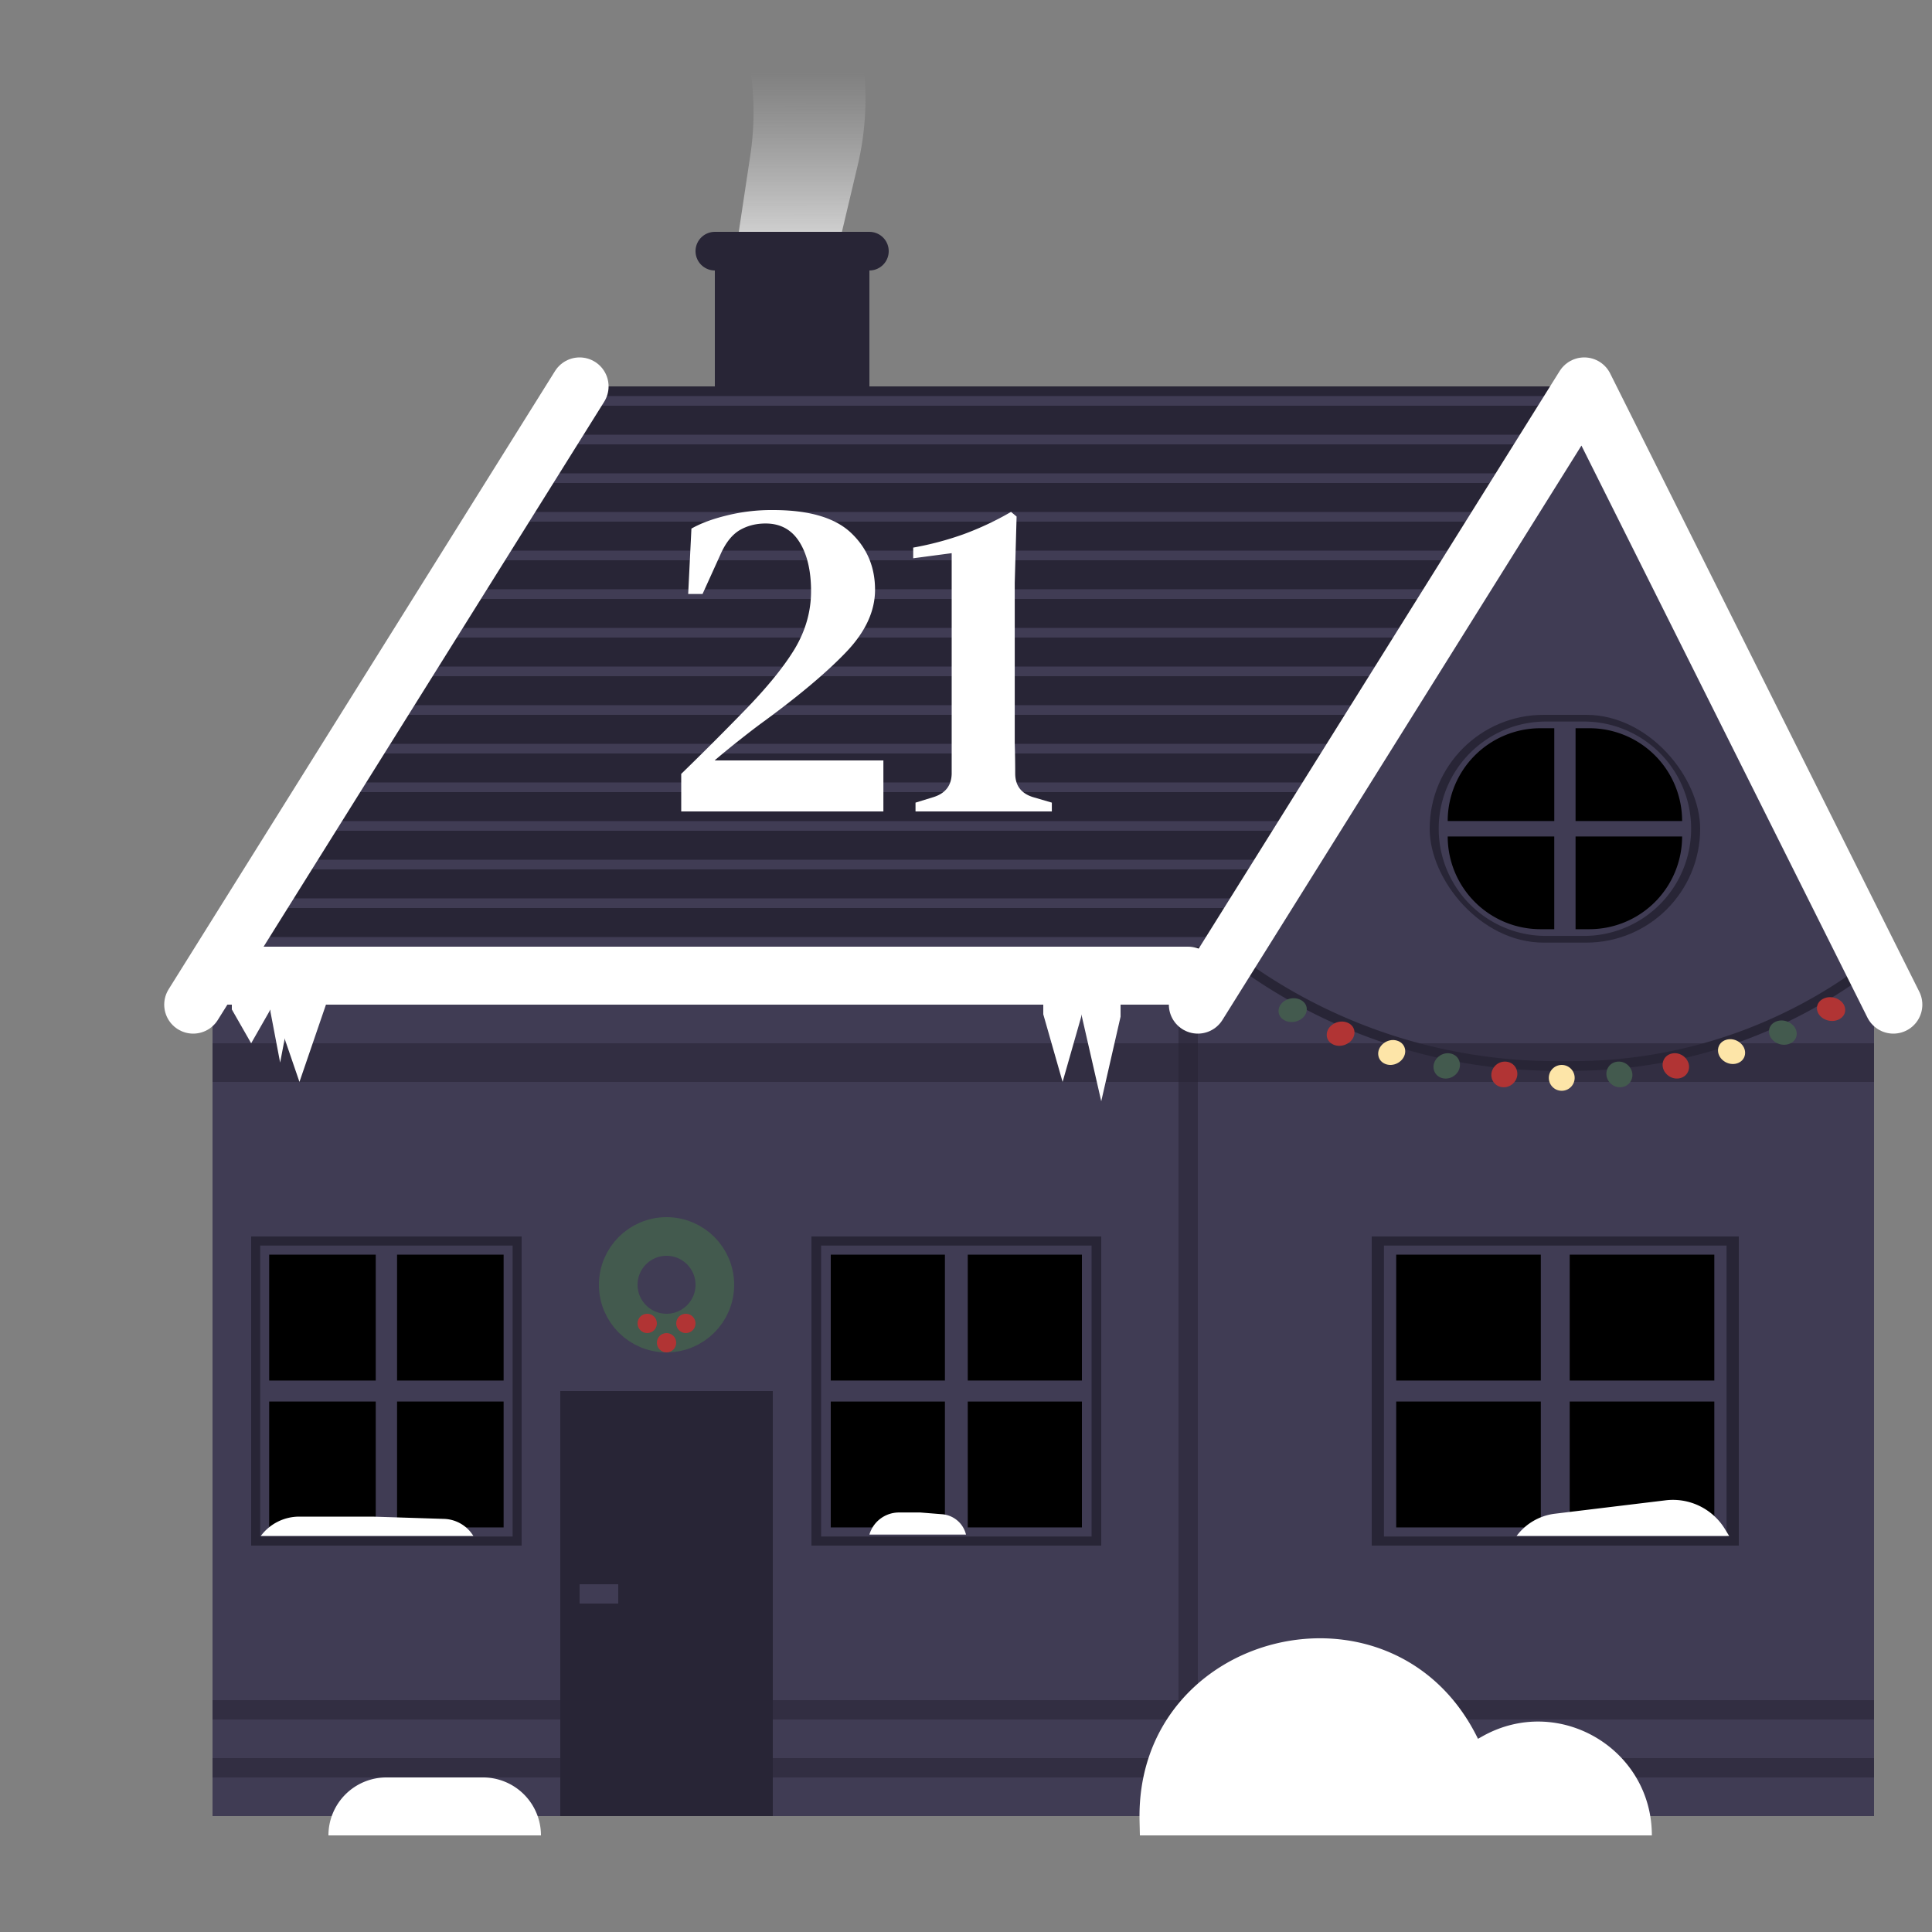 <svg xmlns="http://www.w3.org/2000/svg" xmlns:xlink="http://www.w3.org/1999/xlink" width="100" height="100" fill="none" viewBox="0 0 100 100">
    <rect x="0" y="0" width="100" height="100" fill="#808080" stroke="none"/>
    <defs>
        <path id="21reuse-0" fill="#282536" d="M83 20H29.5L11 51h52.5L83 20Z"/>
    </defs>
    <g clip-path="url(#21clip0_83_2240)">
        <path fill="#403C54" d="M97 51H11v43h86z"/>
        <path stroke="#282536" stroke-opacity=".6" d="M11 91.5h86M11 88.5h86"/>
        <path stroke="#282536" stroke-opacity=".6" stroke-width="2" d="M11 55h86"/>
        <path fill="#403C54" d="M80.5 20 62.746 53h35.508L80.5 20Z"/>
        <path stroke="#282536" stroke-opacity=".6" d="M61.5 52v42"/>
        <path fill="url(#21paint0_linear_83_2240)" d="m44.083-2-3.042.333L38-1.333l.789 4.624a15 15 0 0 1 .045 4.759L38.088 13h5.253l1.053-4.443a15 15 0 0 0 .307-5.168L44.083-2Z"/>
        <path fill="#282536" d="M45 13h-8v11h8z"/>
        <path stroke="#282536" stroke-width=".5" d="m63 49 1.462 1.04a27.725 27.725 0 0 0 16.073 5.134h.882c6.09 0 11.976-2.191 16.583-6.174"/>
        <path fill="#FDE5A8" d="M81.409 56.134a.669.669 0 1 1-1.123-.726.669.669 0 0 1 1.123.726Z"/>
        <path fill="#435A4E" d="M84.434 55.913c-.2.431-.794.492-1.119.115-.353-.41-.124-1.024.403-1.077.527-.054.934.493.716.962Z"/>
        <path fill="#B13434" d="M77.25 55.913c.2.431.794.492 1.119.115.353-.41.124-1.024-.403-1.077-.527-.054-.934.493-.716.962ZM87.398 55.406c-.142.448-.736.565-1.111.217-.405-.374-.254-.995.265-1.097.519-.101.998.397.846.88Z"/>
        <path fill="#435A4E" d="M74.225 55.406c.141.449.735.566 1.111.22.405-.374.256-.996-.263-1.098-.519-.102-.999.395-.847.878Z"/>
        <path fill="#FDE5A8" d="M90.32 54.582c-.072.465-.664.647-1.094.338-.452-.326-.386-.946.117-1.1.503-.155 1.054.274.977.762ZM71.343 54.638c.08.463.673.638 1.097.324.447-.332.372-.952-.134-1.101-.505-.149-1.048.29-.963.777Z"/>
        <path fill="#435A4E" d="M92.998 53.516c-.006.473-.593.72-1.068.45-.487-.278-.493-.886-.01-1.089.483-.202 1.085.154 1.078.639Z"/>
        <path fill="#B13434" d="M68.67 53.57c.007.474.594.72 1.07.45.486-.276.492-.885.009-1.087-.483-.203-1.085.154-1.078.638ZM95.504 52.212c.057.475-.518.786-1.032.557-.511-.227-.579-.819-.121-1.065.457-.247 1.097.035 1.153.508Z"/>
        <path fill="#435A4E" d="M66.18 52.267c-.057.475.518.786 1.032.557.511-.227.579-.819.121-1.065-.457-.247-1.097.035-1.153.508Z"/>
        <path stroke="#282536" stroke-linecap="round" stroke-width="2" d="M45 13h-8"/>
        <use xlink:href="#21reuse-0"/>
        <mask id="21mask0_83_2240" width="72" height="31" x="11" y="20" maskUnits="userSpaceOnUse" style="mask-type:alpha">
            <use xlink:href="#21reuse-0"/>
        </mask>
        <g stroke="#403C54" stroke-width=".5" mask="url(#21mask0_83_2240)">
            <path d="M13 48.75h69M13 46.75h70M13 44.75h70M13 42.75h70M13 40.75h70M13 38.75h70M13 36.75h70M13 34.75h70M13 32.75h70M13 30.75h70M13 28.75h70M13 26.75h70M13 24.75h70M13 22.75h70M13 20.75h70"/>
        </g>
        <path stroke="#fff" stroke-linecap="round" stroke-width="3" d="m82 20 16 32M82 20 62 52M30 20 10 52"/>
        <path fill="#282536" d="M40 72H29v22h11z"/>
        <path fill="#fff" d="m35.62 30.744.168-3.384c.48-.272 1.08-.496 1.8-.672a9.591 9.591 0 0 1 2.424-.288c1.856 0 3.2.392 4.032 1.176.832.784 1.248 1.768 1.248 2.952 0 1.104-.496 2.176-1.488 3.216s-2.416 2.24-4.272 3.6c-.352.256-.76.568-1.224.936-.448.352-.888.712-1.32 1.08h8.736V42H35.26v-1.944a159.097 159.097 0 0 0 3.288-3.288c1.168-1.2 2.032-2.264 2.592-3.192.56-.944.84-1.936.84-2.976 0-1.056-.2-1.904-.6-2.544-.4-.64-.984-.96-1.752-.96-.512 0-.968.12-1.368.36-.384.24-.704.648-.96 1.224l-.936 2.064h-.744ZM47.387 42v-.456l.936-.288c.608-.192.92-.592.936-1.2V28.632l-1.992.264v-.552c.896-.16 1.768-.392 2.616-.696a15.6 15.6 0 0 0 2.448-1.152l.288.24-.096 3.432v8.28c.016.544.024 1.072.024 1.584 0 .624.304 1.032.912 1.224l.984.288V42h-7.056Z"/>
        <circle r="2.5" stroke="#435A4E" stroke-width="2" transform="matrix(-1 0 0 1 34.5 66.5)"/>
        <circle r=".5" fill="#B13434" transform="matrix(-1 0 0 1 34.5 69.5)"/>
        <circle r=".5" fill="#B13434" transform="matrix(-1 0 0 1 33.5 68.5)"/>
        <circle r=".5" fill="#B13434" transform="matrix(-1 0 0 1 35.5 68.5)"/>
        <path fill="#403C54" d="M32 82h-2v1h2z"/>
        <path stroke="#fff" stroke-linecap="round" stroke-width="3" d="M11.5 50.5h50"/>
        <path fill="#fff" d="M58.983 94.253C58.753 84.35 72.164 81.094 76.5 90l.258-.144C80.68 87.678 85.5 90.513 85.5 95H59l-.017-.747ZM28 95a3 3 0 0 0-3-3h-5a3 3 0 0 0-3 3h11ZM54 52h2v.5L55 56l-1-3.5V52ZM12 52h2v.25L13 54l-1-1.75V52ZM14 51h3v.625L15.5 56 14 51.625V51ZM56 52h2v.625L57 57l-1-4.375V52Z"/>
        <path fill="#fff" d="M14 52h1v.375L14.5 55l-.5-2.625V52Z"/>
        <path fill="#282536" d="M42 64h15v16H42z"/>
        <path fill="#403C54" d="M42.5 64.47h14v15.06h-14V64.47Z"/>
        <path fill="currentColor" d="M43 64.941h5.909v6.516H43zM50.091 64.941H56v6.516h-5.909zM50.091 72.543H56v6.516h-5.909zM43 72.543h5.909v6.516H43z"/>
        <path fill="#fff" d="M45 79.429c.2-.678.823-1.143 1.53-1.143h1.102l1.136.091A1.382 1.382 0 0 1 50 79.43h-5Z"/>
        <path fill="#282536" d="M71 64h19v16H71z"/>
        <path fill="#403C54" d="M71.633 64.47h17.734v15.06H71.633V64.47Z"/>
        <path fill="currentColor" d="M72.267 64.941h7.485v6.516h-7.485zM81.248 64.941h7.485v6.516h-7.485zM81.248 72.543h7.485v6.516h-7.485zM72.267 72.543h7.485v6.516h-7.485z"/>
        <path fill="#fff" d="M78.5 79.5a2.903 2.903 0 0 1 1.98-1.15l5.732-.694a3.153 3.153 0 0 1 3.07 1.487l.218.357h-11Z"/>
        <rect width="14" height="11.79" x="74" y="37" fill="#282536" rx="5.895"/>
        <path fill="#403C54" d="M74.467 42.895a5.548 5.548 0 0 1 5.548-5.548h1.97a5.548 5.548 0 1 1 0 11.096h-1.97a5.548 5.548 0 0 1-5.548-5.548Z"/>
        <path fill="currentColor" d="M74.933 42.495a4.801 4.801 0 0 1 4.801-4.802h.715v4.802h-5.516ZM81.551 37.693h.714a4.801 4.801 0 0 1 4.801 4.802h-5.515v-4.802ZM81.551 43.295h5.515a4.801 4.801 0 0 1-4.8 4.8h-.715v-4.8ZM74.933 43.295h5.515v4.8h-.713a4.801 4.801 0 0 1-4.802-4.8Z"/>
        <path fill="#282536" d="M13 64h14v16H13z"/>
        <path fill="#403C54" d="M13.467 64.47h13.066v15.06H13.467V64.47Z"/>
        <path fill="currentColor" d="M13.933 64.941h5.515v6.516h-5.515zM20.552 64.941h5.515v6.516h-5.515zM20.552 72.543h5.515v6.516h-5.515zM13.933 72.543h5.515v6.516h-5.515z"/>
        <path fill="#fff" d="M13.5 79.5a2.48 2.48 0 0 1 1.99-1h3.801l3.695.118c.62.02 1.19.352 1.514.882h-11Z"/>
    </g>
    <defs>
        <linearGradient id="21paint0_linear_83_2240" x1="42.009" x2="42" y1="-2" y2="16" gradientUnits="userSpaceOnUse">
            <stop offset=".318" stop-color="#D9D9D9" stop-opacity="0"/>
            <stop offset=".994" stop-color="#fff"/>
        </linearGradient>
        <clipPath id="21clip0_83_2240">
            <path fill="#fff" d="M100 0H0v100h100z"/>
        </clipPath>
    </defs>
</svg>